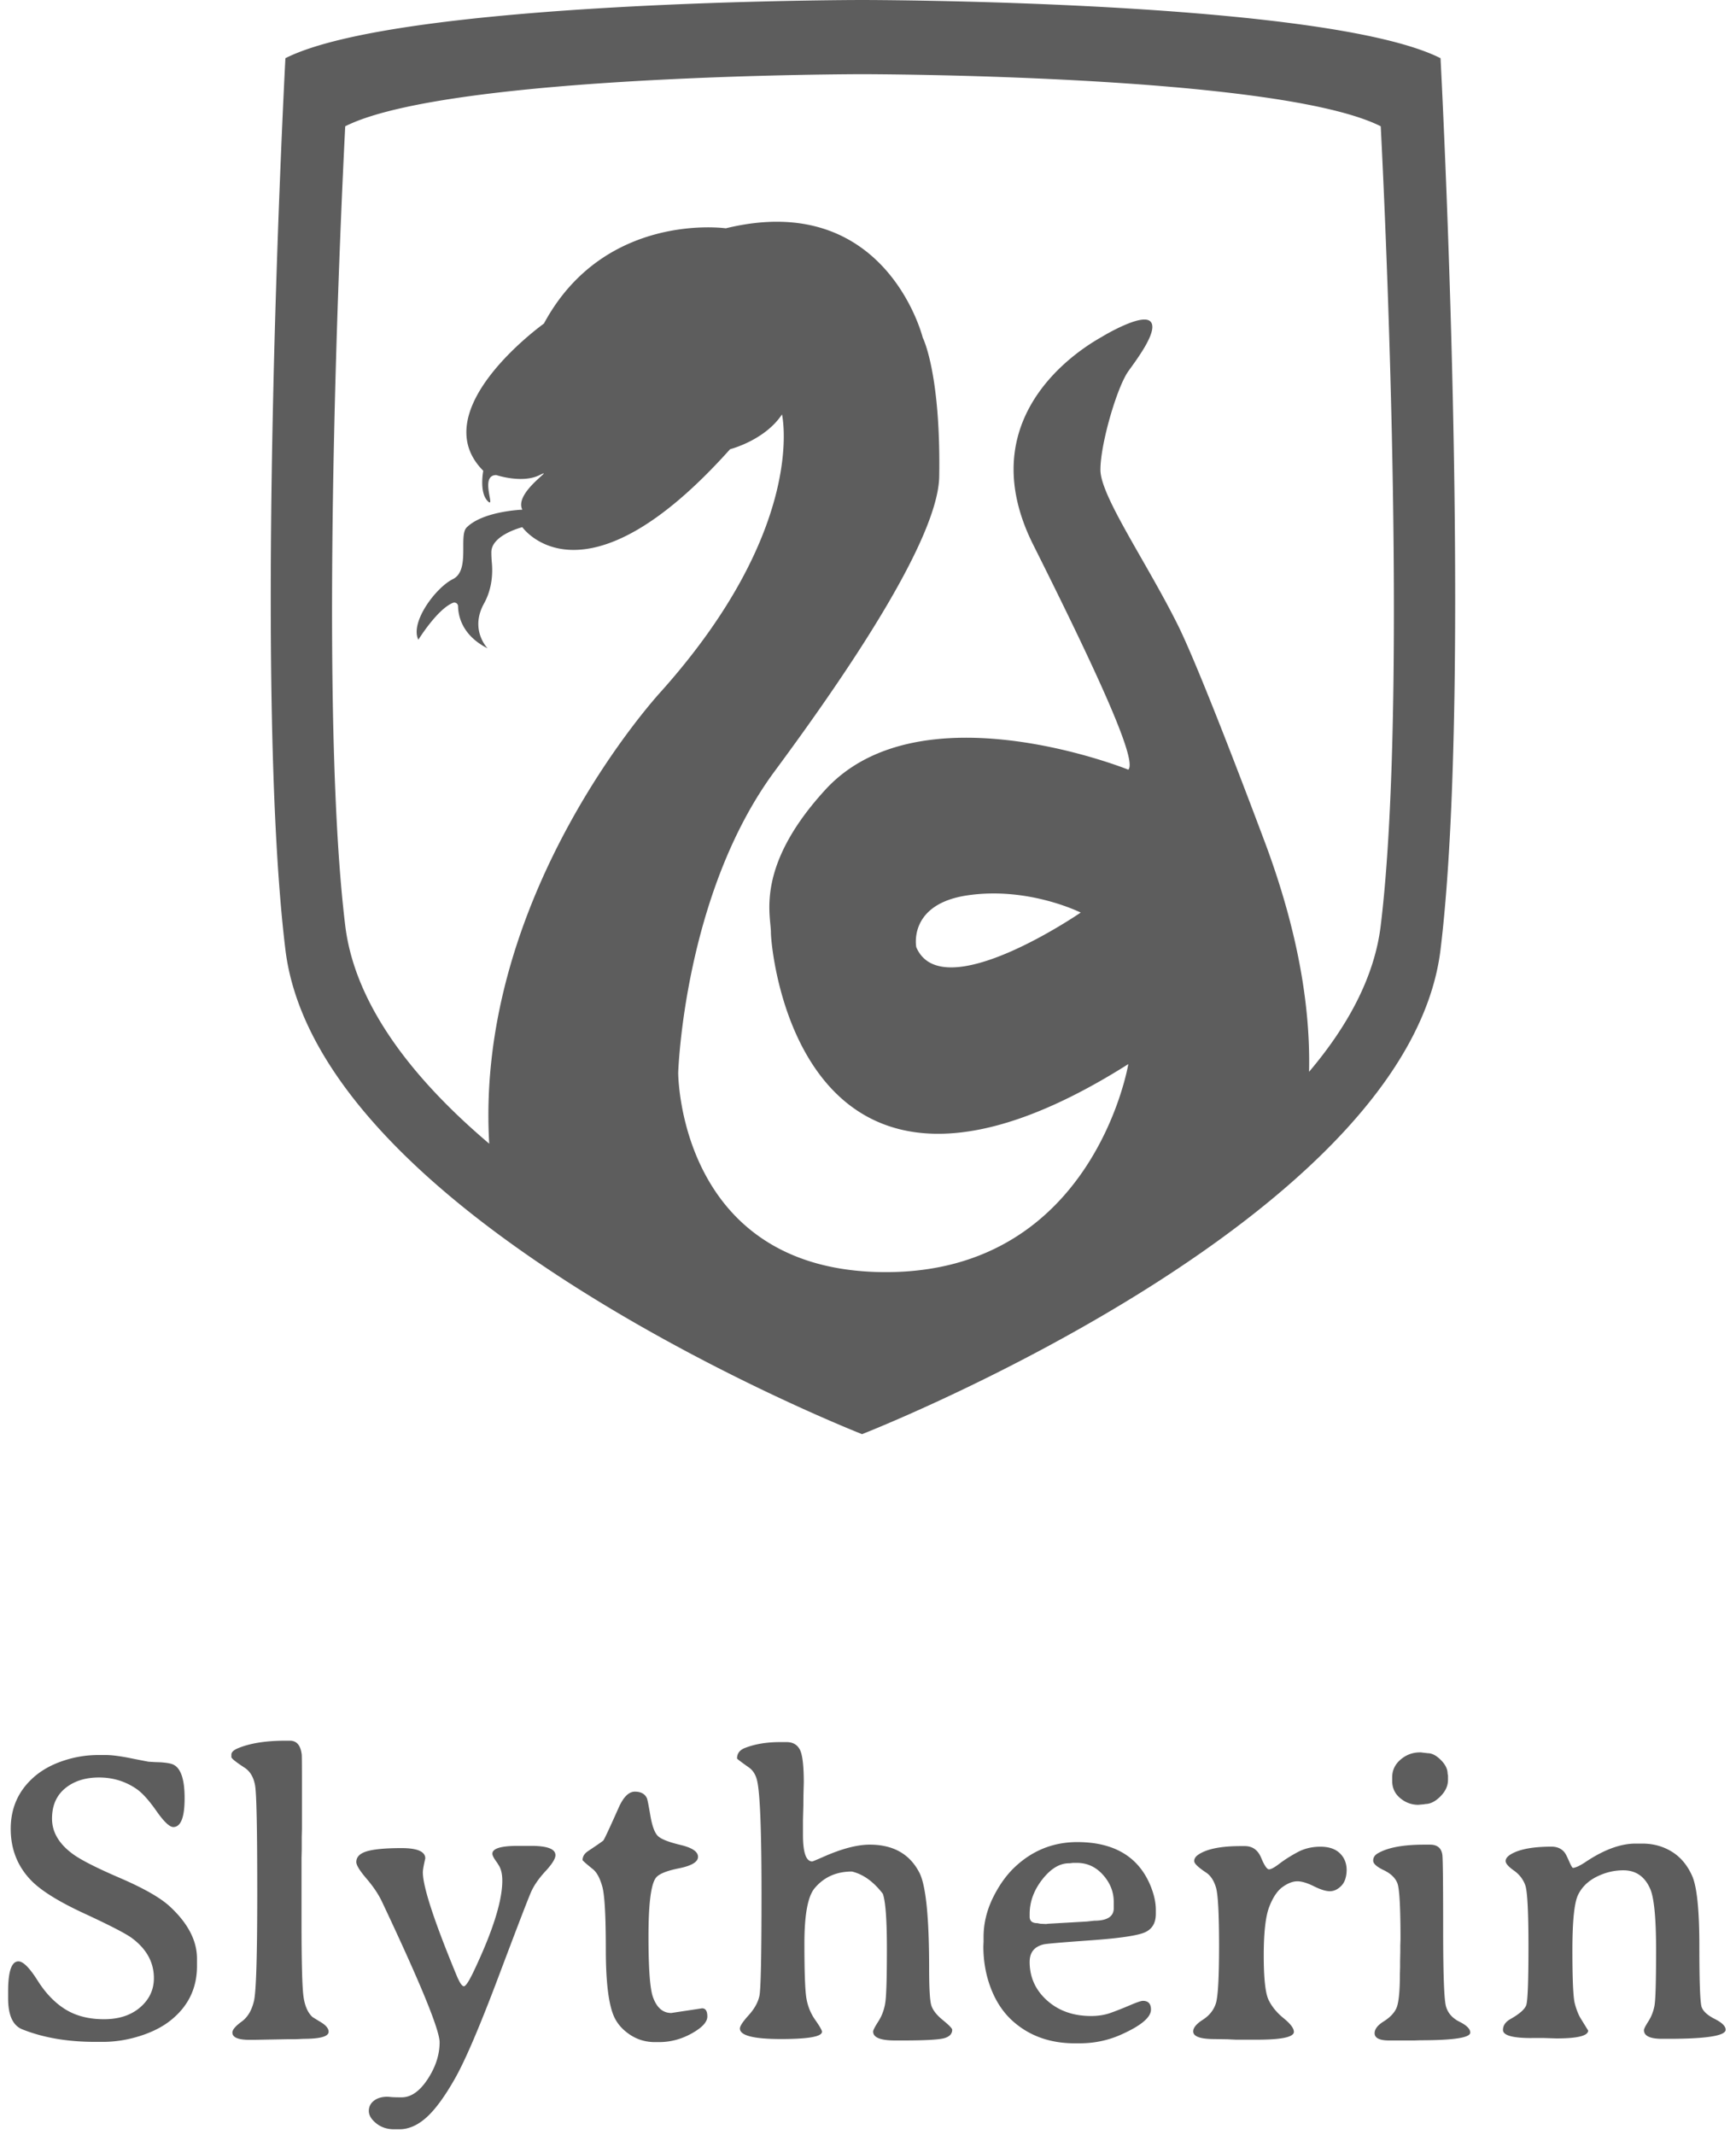 <svg viewBox="0 0 109 134" xmlns="http://www.w3.org/2000/svg"><g fill="#000" fill-rule="evenodd" opacity=".633"><path d="M90.448 3.652C83.186 0 54.127 0 54.127 0s-28.966 0-36.207 3.652c0 0-2.069 38.917 0 55.945.838 6.859 6.869 13.128 13.79 18.166 10.241 7.469 22.417 12.238 22.417 12.238s16.138-6.3 26.928-15.766c4.924-4.314 8.741-9.3 9.393-14.638 2.069-17.028 0-55.945 0-55.945zm-3.755 54.435c-.393 3.238-2.079 6.321-4.5 9.176.093-4.034-.683-8.7-2.648-14.069 0 0-4.053-10.894-5.608-14.004-2-4-4.844-8.072-4.844-9.706 0-1.635 1.043-5.19 1.752-6.186.495-.696 1.935-2.576 1.386-3.124-.548-.548-3.01.941-3.01.941-.093.093-8.7 4.355-4.355 13.055 4.355 8.69 6.528 13.583 5.979 14.131 0 0-13.045-5.259-19.024 1.259-4.417 4.821-3.417 7.872-3.417 8.959 0 1.087 1.783 21.314 22.441 8.259 0 0-2.172 13.055-15.217 13.055s-13.045-12.508-13.045-12.508.342-11.206 6.065-18.938c8.289-11.198 10.289-16.198 10.324-18.487.101-6.516-1.035-8.711-1.035-8.711s-2.309-9.313-12.365-6.861c0 0-7.614-1.086-11.421 5.979 0 0-7.603 5.431-3.807 9.238 0 0-.269 1.355.279 1.903.538.538-.548-1.634.538-1.634 0 0 1.635.548 2.721 0 1.086-.538-1.635 1.086-1.086 2.172 0 0-2.462.083-3.497 1.117-.517.517.238 2.69-.859 3.238-1.086.538-2.71 2.721-2.172 3.807 0 0 1.179-1.914 2.172-2.317a.234.234 0 0 1 .321.217c.01.559.217 1.81 1.852 2.638-.093-.103-1.097-1.221-.228-2.803.434-.776.579-1.686.497-2.576a6.775 6.775 0 0 1-.031-.652c0-1.086 1.945-1.572 1.945-1.572s3.807 5.431 13.045-4.893c0 0 2.172-.548 3.259-2.183 0 0 1.634 7.076-7.603 17.4 0 0-11.71 12.641-10.779 28.366-4.717-3.993-8.431-8.669-9.041-13.686-1.862-15.269 0-50.162 0-50.162 6.486-3.269 32.462-3.269 32.462-3.269s26.048 0 32.555 3.269c-.001 0 1.861 34.893-.001 50.162zm-18.838-.818s-8.7 5.979-10.324 2.172c0 0-.548-2.721 3.259-3.259 3.807-.547 7.065 1.087 7.065 1.087z" fill-rule="nonzero"/><path d="M8.56 112.258c-.694-.474-1.475-.711-2.342-.711-.868 0-1.576.227-2.127.679-.55.453-.825 1.087-.825 1.904 0 .817.41 1.538 1.232 2.164.491.381 1.494.897 3.009 1.549 1.515.652 2.569 1.253 3.161 1.803 1.134 1.05 1.701 2.141 1.701 3.275v.457c0 1.405-.559 2.547-1.676 3.428-.516.406-1.159.73-1.93.971-.77.241-1.54.362-2.311.362h-.47c-1.744 0-3.271-.262-4.583-.787-.592-.237-.889-.884-.889-1.942v-.444c0-1.253.216-1.879.647-1.879.296 0 .698.402 1.206 1.206.508.804 1.094 1.409 1.758 1.815.664.406 1.466.609 2.406.609.94 0 1.697-.248 2.272-.743.576-.495.863-1.107.863-1.835 0-.999-.466-1.841-1.397-2.526-.398-.288-1.397-.802-2.996-1.542-1.6-.741-2.708-1.433-3.326-2.076-.846-.88-1.27-1.955-1.27-3.225s.453-2.323 1.358-3.161c.499-.466 1.121-.827 1.866-1.085.745-.258 1.506-.387 2.285-.387h.47c.322 0 .779.055 1.371.165l.444.089c.525.102.808.157.851.165l.394.025.381.013c.355.025.605.068.749.127.499.203.749.91.749 2.12 0 1.21-.237 1.815-.711 1.815-.237 0-.592-.339-1.066-1.016-.474-.677-.893-1.138-1.257-1.384zm6.03 15.298c0-.178.193-.406.578-.686.385-.279.645-.717.781-1.314.136-.597.203-2.863.203-6.798 0-3.936-.044-6.166-.133-6.69-.089-.525-.307-.901-.654-1.13-.559-.364-.838-.588-.838-.673v-.152c0-.144.123-.271.368-.381.762-.33 1.777-.495 3.047-.495h.254c.432 0 .681.292.749.876.009.076.013.715.013 1.917v2.729l-.013.52v.8l-.013.52v4.024c0 2.505.04 4.056.121 4.653.081.597.269 1.03.565 1.301.034.025.212.135.533.33s.482.394.482.597c0 .296-.525.444-1.574.444l-.52.025h-.52l-2.082.038h-.267c-.719 0-1.079-.152-1.079-.457zm11.959-10.067c0 .906.703 3.055 2.107 6.449.195.474.351.711.47.711s.339-.343.66-1.028c1.168-2.471 1.752-4.338 1.752-5.599 0-.364-.059-.66-.178-.889l-.14-.229c-.203-.271-.305-.461-.305-.571 0-.33.537-.495 1.612-.495h.812c1.024 0 1.536.195 1.536.584 0 .22-.209.556-.628 1.009-.419.453-.722.891-.908 1.314-.186.423-.865 2.19-2.038 5.3-1.172 3.11-2.08 5.235-2.723 6.373-.643 1.138-1.242 1.957-1.796 2.457-.554.499-1.123.749-1.708.749h-.33c-.44 0-.815-.125-1.123-.374-.309-.25-.463-.508-.463-.774 0-.267.108-.482.324-.647.216-.165.501-.247.857-.247l.292.025c.127.008.322.013.584.013.592 0 1.138-.381 1.638-1.143.499-.762.749-1.532.749-2.311s-1.206-3.72-3.618-8.823c-.22-.466-.544-.948-.971-1.447-.427-.499-.641-.846-.641-1.041 0-.322.224-.548.673-.679.449-.131 1.17-.197 2.165-.197.994 0 1.492.216 1.492.647-.102.44-.152.728-.152.863zm15.603 8.836l1.93-.292c.22 0 .33.171.33.514 0 .343-.326.696-.978 1.06-.652.364-1.337.546-2.057.546h-.254c-.567 0-1.079-.148-1.536-.444-.457-.296-.791-.66-1.003-1.092-.364-.753-.546-2.182-.546-4.285 0-2.103-.074-3.417-.222-3.942-.148-.525-.341-.884-.578-1.079-.44-.355-.66-.55-.66-.584 0-.22.114-.406.343-.559.584-.389.903-.612.959-.666.055-.055.379-.747.971-2.076.296-.66.633-.99 1.009-.99.377 0 .628.136.755.406.034.068.108.436.222 1.105.114.669.277 1.098.489 1.289.212.19.681.372 1.409.546.728.173 1.092.421 1.092.743 0 .322-.402.563-1.206.724-.804.161-1.291.368-1.46.622-.296.432-.444 1.65-.444 3.656 0 2.006.093 3.271.279 3.796.237.669.622 1.003 1.155 1.003zm4.304.978c0-.152.182-.43.546-.832.364-.402.59-.806.679-1.212.089-.406.133-2.547.133-6.424s-.089-6.225-.267-7.046c-.085-.398-.262-.69-.533-.876-.491-.347-.736-.533-.736-.559 0-.313.165-.533.495-.66.626-.245 1.358-.368 2.196-.368h.419c.389 0 .666.157.832.47.165.313.248 1.003.248 2.069l-.013.47a34.771 34.771 0 0 0-.013.939l-.025.94v.939c0 1.109.195 1.663.584 1.663.042-.008.258-.097.647-.267 1.176-.525 2.162-.787 2.958-.787 1.49 0 2.535.597 3.136 1.79.398.812.597 2.81.597 5.992 0 1.227.044 1.991.133 2.292s.33.612.724.933c.394.322.59.525.59.609 0 .262-.171.44-.514.533-.343.093-1.217.14-2.622.14h-.444c-.923 0-1.384-.186-1.384-.559 0-.085.11-.298.33-.641.22-.343.364-.73.432-1.162.068-.432.102-1.562.102-3.39 0-1.828-.085-2.979-.254-3.453-.584-.762-1.231-1.227-1.942-1.397-.973 0-1.752.347-2.336 1.041-.432.508-.647 1.665-.647 3.472s.042 2.958.127 3.453c.085.495.269.944.552 1.346.283.402.425.65.425.743 0 .305-.859.457-2.577.457-1.718 0-2.577-.22-2.577-.66zm23.474-7.554v-.394c0-.626-.224-1.191-.673-1.695-.449-.504-.999-.755-1.65-.755h-.241c-.118.017-.199.025-.241.025-.592 0-1.153.339-1.682 1.016-.529.677-.793 1.401-.793 2.171v.165c0 .271.161.406.482.406.127.025.195.038.203.038l.292.013h.076l.089-.013 2.45-.14.457-.051c.821 0 1.232-.262 1.232-.787zm-5.281 3.364c0 .965.364 1.773 1.092 2.425.728.652 1.65.978 2.768.978.449 0 .857-.066 1.225-.197.368-.131.77-.29 1.206-.476.436-.186.709-.279.819-.279.339 0 .508.182.508.546 0 .491-.626 1.016-1.879 1.574-.812.364-1.684.546-2.615.546h-.279c-1.591 0-2.911-.482-3.961-1.447-.567-.525-1.007-1.195-1.32-2.012-.313-.817-.47-1.695-.47-2.634l.013-.292v-.292c0-.812.186-1.612.559-2.399.381-.787.834-1.435 1.358-1.942 1.109-1.066 2.425-1.604 3.948-1.612 2.302 0 3.834.897 4.596 2.691.237.567.355 1.087.355 1.562v.254c0 .584-.241.975-.724 1.174-.482.199-1.621.362-3.415.489-1.794.127-2.768.212-2.92.254-.576.144-.863.508-.863 1.092zm16.593 4.393c0 .33-.766.495-2.298.495h-1.346l-.533-.025-.8-.013c-.897 0-1.346-.161-1.346-.482 0-.229.201-.472.603-.73.402-.258.673-.592.812-1.003.14-.41.209-1.623.209-3.637 0-2.014-.066-3.237-.197-3.669-.131-.432-.336-.741-.616-.927-.499-.33-.749-.571-.749-.724 0-.152.089-.288.267-.406.525-.355 1.413-.533 2.666-.533h.241c.482 0 .825.243 1.028.73.203.487.368.73.495.73.127 0 .345-.118.654-.355.309-.237.681-.474 1.117-.711.436-.237.92-.355 1.454-.355s.942.138 1.225.413c.283.275.425.628.425 1.06-.009.44-.123.77-.343.99-.22.22-.457.33-.711.33-.254 0-.588-.104-1.003-.311-.415-.207-.762-.311-1.041-.311-.279 0-.584.116-.914.349-.33.233-.612.647-.844 1.244-.233.597-.349 1.617-.349 3.06s.102 2.374.305 2.793c.203.419.518.802.946 1.149.427.347.641.63.641.851zm9.674-15.806c0 .372-.159.717-.476 1.035-.317.317-.633.476-.946.476-.068.017-.123.025-.165.025l-.279.025c-.423 0-.802-.14-1.136-.419-.334-.279-.501-.639-.501-1.079v-.229c0-.44.176-.81.527-1.111.351-.3.755-.451 1.212-.451h.064l.432.051c.262 0 .535.142.819.425.283.284.425.569.425.857l.025.114v.279zm-4.037 5.662c-.44-.212-.66-.41-.66-.597 0-.186.089-.334.267-.444.618-.372 1.595-.559 2.933-.559h.368c.457 0 .715.212.774.635.034.229.051 1.767.051 4.615s.059 4.481.178 4.9c.118.419.402.741.851.965.449.224.673.451.673.679 0 .322-1.049.482-3.148.482l-.381.013h-1.549c-.618 0-.927-.152-.927-.457 0-.254.188-.499.565-.736.377-.237.637-.499.781-.787.161-.313.241-1.045.241-2.196l.013-.406v-.394l.013-.597v-.394l.013-.394c0-2.006-.066-3.176-.197-3.51-.131-.334-.417-.607-.857-.819zm9.28 10.537c-1.193 0-1.79-.169-1.79-.508 0-.279.157-.508.47-.685.567-.322.897-.612.99-.87.093-.258.14-1.481.14-3.669 0-2.188-.066-3.47-.197-3.847-.131-.377-.37-.688-.717-.933-.347-.245-.52-.444-.52-.597 0-.152.114-.296.343-.432.533-.313 1.38-.47 2.539-.47.347 0 .618.118.813.355.068.085.163.269.286.552.123.283.205.425.248.425.161-.009.41-.123.749-.343 1.168-.787 2.226-1.181 3.174-1.181h.432c.685 0 1.303.169 1.853.508.55.339.975.846 1.276 1.523.3.677.451 2.152.451 4.424 0 2.272.049 3.542.146 3.809.097.267.372.514.825.743.453.229.679.453.679.673 0 .381-1.202.571-3.605.571h-.381c-.762 0-1.143-.182-1.143-.546 0-.076.093-.26.279-.552.186-.292.313-.616.381-.971.068-.355.102-1.526.102-3.51s-.123-3.26-.368-3.828c-.339-.779-.901-1.168-1.688-1.168-.576 0-1.132.133-1.669.4-.537.267-.927.643-1.168 1.13-.241.487-.362 1.65-.362 3.491s.051 2.954.152 3.339c.102.385.224.696.368.933l.47.762c0 .33-.664.495-1.993.495l-.774-.025h-.787z"/></g></svg>